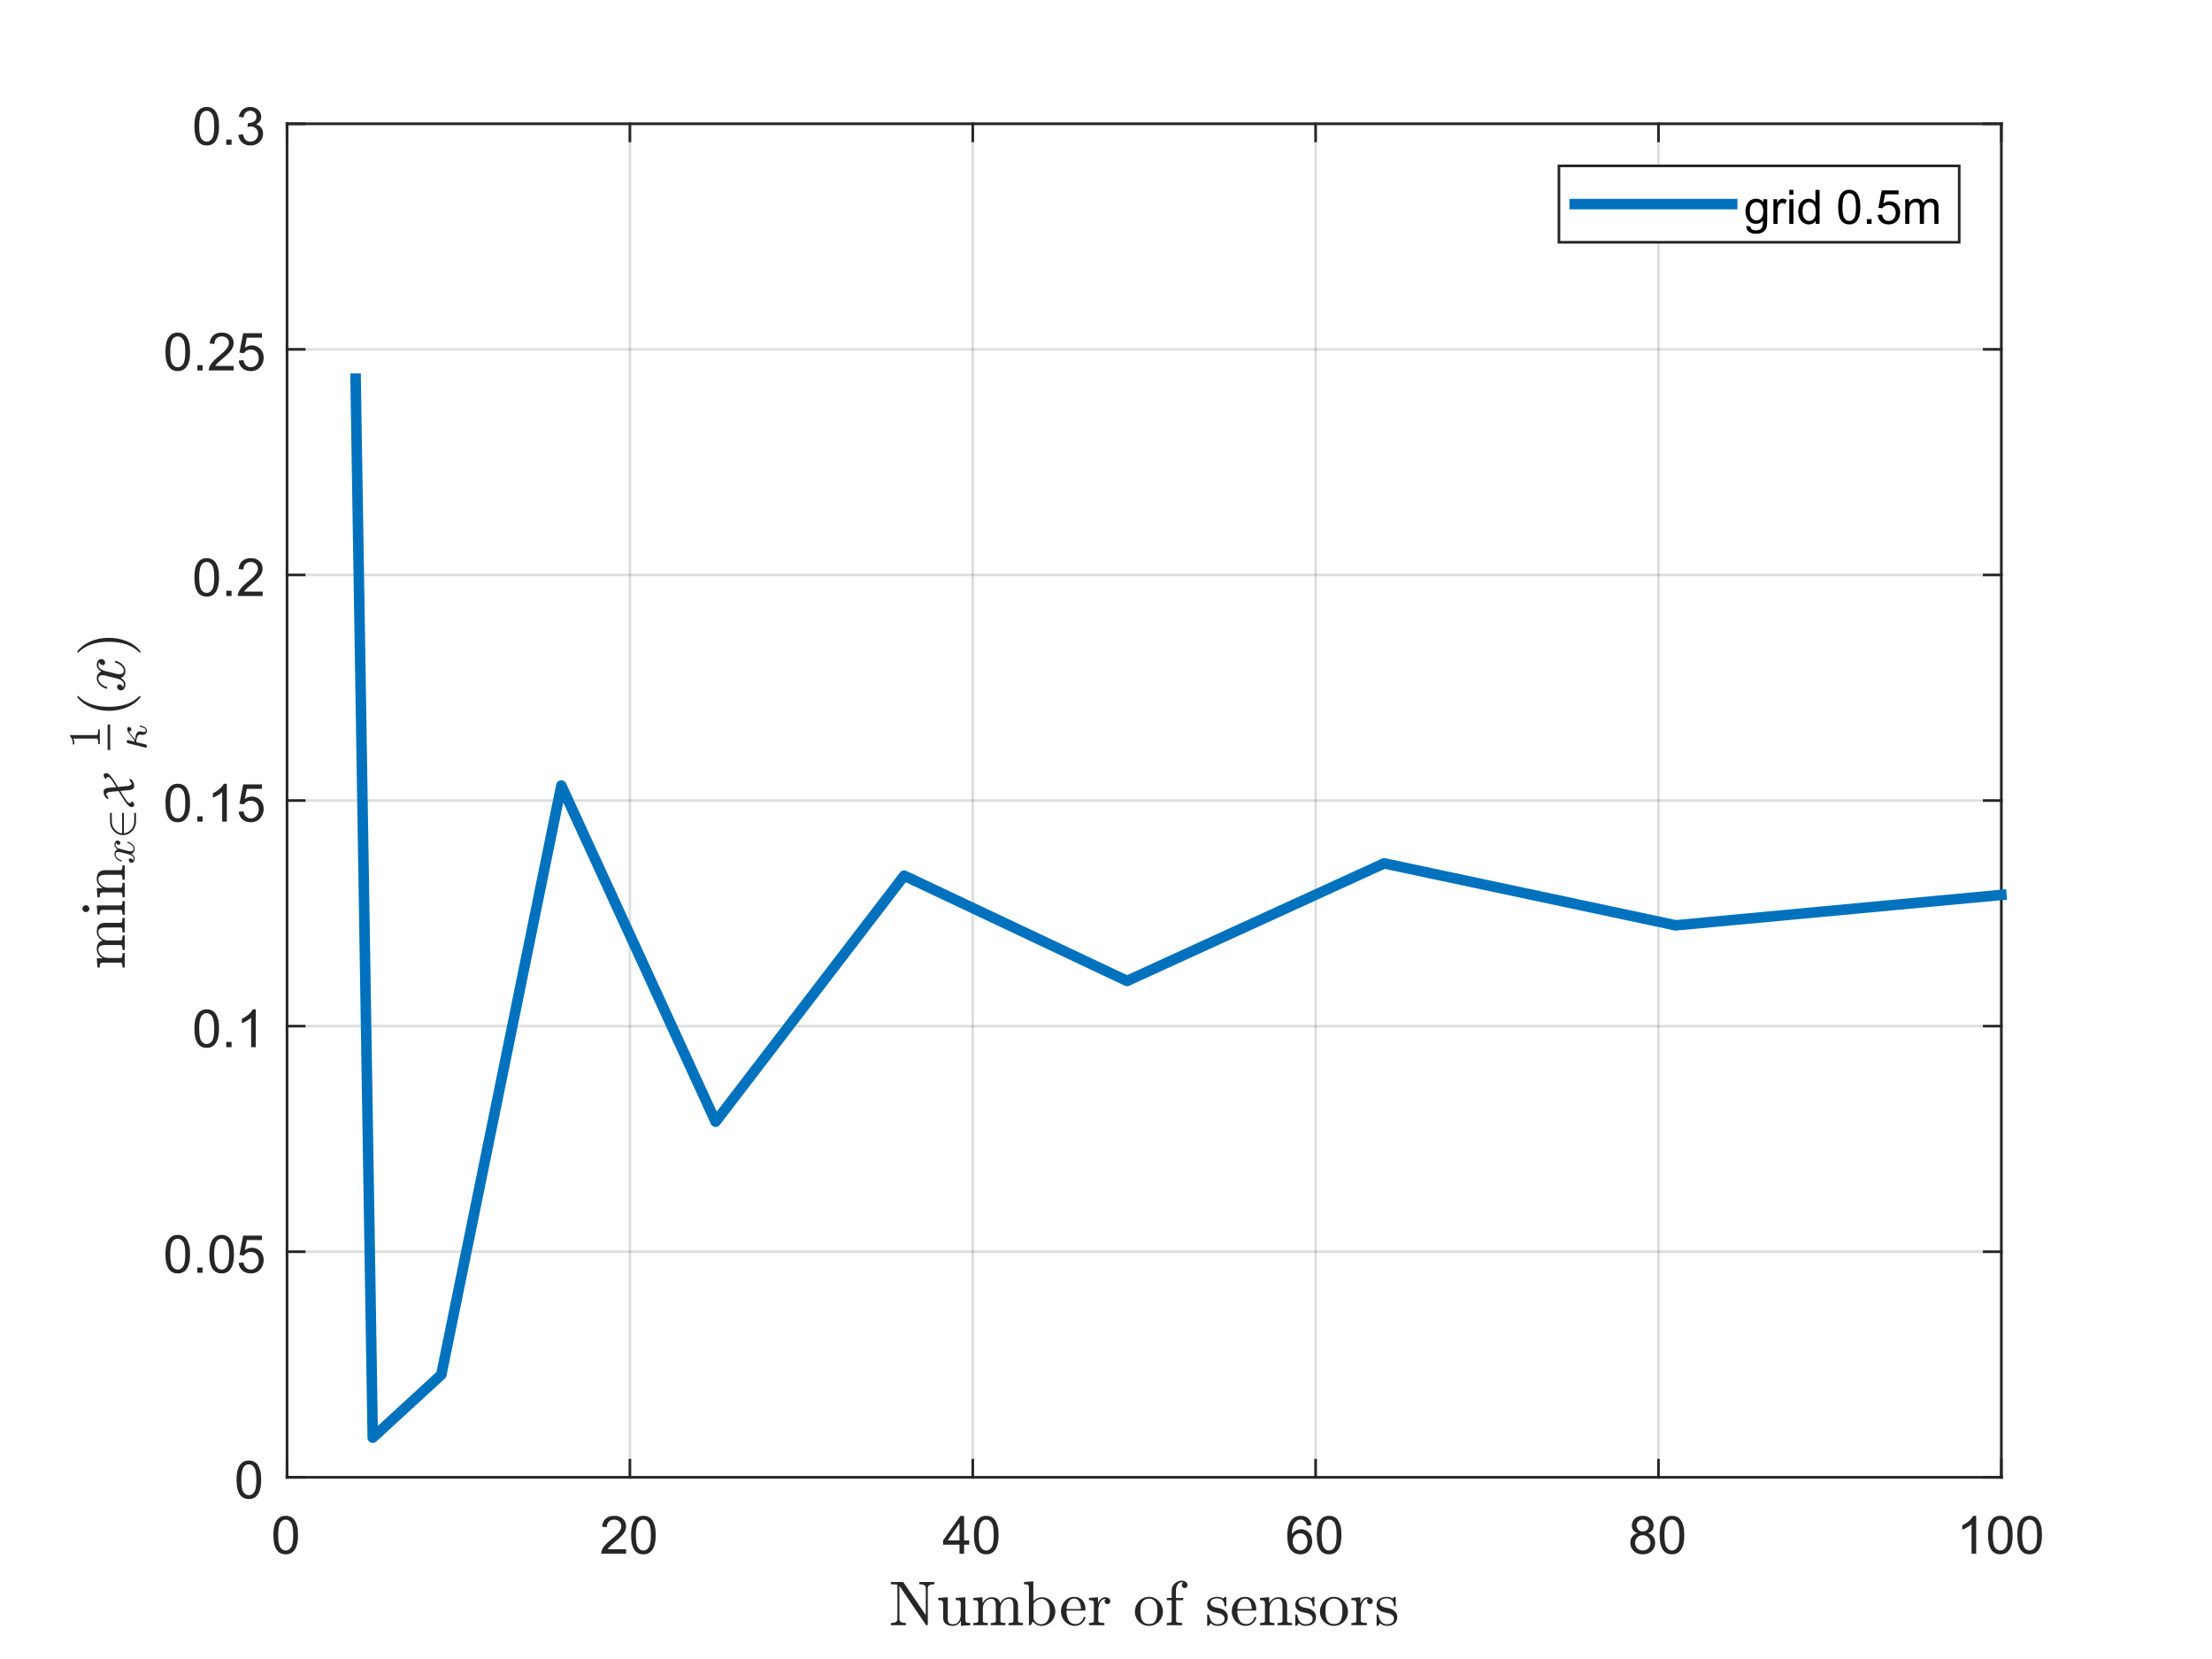 <?xml version="1.0"?>
<!DOCTYPE svg PUBLIC '-//W3C//DTD SVG 1.0//EN'
          'http://www.w3.org/TR/2001/REC-SVG-20010904/DTD/svg10.dtd'>
<svg xmlns:xlink="http://www.w3.org/1999/xlink" style="fill-opacity:1; color-rendering:auto; color-interpolation:auto; text-rendering:auto; stroke:black; stroke-linecap:square; stroke-miterlimit:10; shape-rendering:auto; stroke-opacity:1; fill:black; stroke-dasharray:none; font-weight:normal; stroke-width:1; font-family:'Dialog'; font-style:normal; stroke-linejoin:miter; font-size:12px; stroke-dashoffset:0; image-rendering:auto;" width="840" height="630" xmlns="http://www.w3.org/2000/svg"
><rect width="100%" height="100%" fill="#808080" stroke="none"/><!--Generated by the Batik Graphics2D SVG Generator--><defs id="genericDefs"
  /><g
  ><defs id="defs1"
    ><clipPath clipPathUnits="userSpaceOnUse" id="clipPath1"
      ><path d="M0 0 L840 0 L840 630 L0 630 L0 0 Z"
      /></clipPath
    ></defs
    ><g style="fill:white; stroke:white;"
    ><rect x="0" y="0" width="840" style="clip-path:url(#clipPath1); stroke:none;" height="630"
    /></g
    ><g style="fill:white; text-rendering:optimizeSpeed; color-rendering:optimizeSpeed; image-rendering:optimizeSpeed; shape-rendering:crispEdges; stroke:white; color-interpolation:sRGB;"
    ><rect x="0" width="840" height="630" y="0" style="stroke:none;"
      /><path style="stroke:none;" d="M109 561 L760 561 L760 47 L109 47 Z"
    /></g
    ><g style="stroke-linecap:butt; fill-opacity:0.149; fill:rgb(38,38,38); text-rendering:geometricPrecision; image-rendering:optimizeQuality; color-rendering:optimizeQuality; stroke-linejoin:round; stroke:rgb(38,38,38); color-interpolation:linearRGB; stroke-opacity:0.149;"
    ><line y2="47" style="fill:none;" x1="109" x2="109" y1="561"
      /><line y2="47" style="fill:none;" x1="239.2" x2="239.2" y1="561"
      /><line y2="47" style="fill:none;" x1="369.4" x2="369.4" y1="561"
      /><line y2="47" style="fill:none;" x1="499.6" x2="499.6" y1="561"
      /><line y2="47" style="fill:none;" x1="629.8" x2="629.8" y1="561"
      /><line y2="47" style="fill:none;" x1="760" x2="760" y1="561"
      /><line y2="561" style="fill:none;" x1="760" x2="109" y1="561"
      /><line y2="475.333" style="fill:none;" x1="760" x2="109" y1="475.333"
      /><line y2="389.667" style="fill:none;" x1="760" x2="109" y1="389.667"
      /><line y2="304" style="fill:none;" x1="760" x2="109" y1="304"
      /><line y2="218.333" style="fill:none;" x1="760" x2="109" y1="218.333"
      /><line y2="132.667" style="fill:none;" x1="760" x2="109" y1="132.667"
      /><line y2="47" style="fill:none;" x1="760" x2="109" y1="47"
      /><line x1="109" x2="760" y1="561" style="stroke-linecap:square; fill-opacity:1; fill:none; stroke-opacity:1;" y2="561"
      /><line x1="109" x2="760" y1="47" style="stroke-linecap:square; fill-opacity:1; fill:none; stroke-opacity:1;" y2="47"
      /><line x1="109" x2="109" y1="561" style="stroke-linecap:square; fill-opacity:1; fill:none; stroke-opacity:1;" y2="554.49"
      /><line x1="239.2" x2="239.2" y1="561" style="stroke-linecap:square; fill-opacity:1; fill:none; stroke-opacity:1;" y2="554.49"
      /><line x1="369.4" x2="369.4" y1="561" style="stroke-linecap:square; fill-opacity:1; fill:none; stroke-opacity:1;" y2="554.49"
      /><line x1="499.6" x2="499.6" y1="561" style="stroke-linecap:square; fill-opacity:1; fill:none; stroke-opacity:1;" y2="554.49"
      /><line x1="629.8" x2="629.8" y1="561" style="stroke-linecap:square; fill-opacity:1; fill:none; stroke-opacity:1;" y2="554.49"
      /><line x1="760" x2="760" y1="561" style="stroke-linecap:square; fill-opacity:1; fill:none; stroke-opacity:1;" y2="554.49"
      /><line x1="109" x2="109" y1="47" style="stroke-linecap:square; fill-opacity:1; fill:none; stroke-opacity:1;" y2="53.51"
      /><line x1="239.2" x2="239.2" y1="47" style="stroke-linecap:square; fill-opacity:1; fill:none; stroke-opacity:1;" y2="53.51"
      /><line x1="369.4" x2="369.4" y1="47" style="stroke-linecap:square; fill-opacity:1; fill:none; stroke-opacity:1;" y2="53.51"
      /><line x1="499.6" x2="499.6" y1="47" style="stroke-linecap:square; fill-opacity:1; fill:none; stroke-opacity:1;" y2="53.51"
      /><line x1="629.8" x2="629.8" y1="47" style="stroke-linecap:square; fill-opacity:1; fill:none; stroke-opacity:1;" y2="53.51"
      /><line x1="760" x2="760" y1="47" style="stroke-linecap:square; fill-opacity:1; fill:none; stroke-opacity:1;" y2="53.51"
    /></g
    ><g transform="translate(109,569)" style="font-size:20px; fill:rgb(38,38,38); text-rendering:geometricPrecision; color-rendering:optimizeQuality; image-rendering:optimizeQuality; stroke:rgb(38,38,38); color-interpolation:linearRGB;"
    ><path style="stroke:none;" d="M-5.172 13.938 Q-5.172 11.406 -4.648 9.852 Q-4.125 8.297 -3.094 7.461 Q-2.062 6.625 -0.5 6.625 Q0.656 6.625 1.523 7.086 Q2.391 7.547 2.953 8.422 Q3.516 9.297 3.844 10.555 Q4.172 11.812 4.172 13.938 Q4.172 16.453 3.648 18 Q3.125 19.547 2.102 20.398 Q1.078 21.25 -0.5 21.25 Q-2.578 21.25 -3.75 19.766 Q-5.172 17.969 -5.172 13.938 ZM-3.359 13.938 Q-3.359 17.469 -2.539 18.633 Q-1.719 19.797 -0.5 19.797 Q0.703 19.797 1.531 18.625 Q2.359 17.453 2.359 13.938 Q2.359 10.406 1.531 9.242 Q0.703 8.078 -0.516 8.078 Q-1.734 8.078 -2.453 9.109 Q-3.359 10.406 -3.359 13.938 Z"
    /></g
    ><g transform="translate(239.2,569)" style="font-size:20px; fill:rgb(38,38,38); text-rendering:geometricPrecision; color-rendering:optimizeQuality; image-rendering:optimizeQuality; stroke:rgb(38,38,38); color-interpolation:linearRGB;"
    ><path style="stroke:none;" d="M-1.438 19.312 L-1.438 21 L-10.891 21 Q-10.906 20.359 -10.688 19.781 Q-10.328 18.812 -9.531 17.875 Q-8.734 16.938 -7.234 15.703 Q-4.891 13.797 -4.07 12.68 Q-3.25 11.562 -3.25 10.562 Q-3.25 9.516 -4 8.797 Q-4.75 8.078 -5.953 8.078 Q-7.219 8.078 -7.984 8.844 Q-8.75 9.609 -8.75 10.953 L-10.562 10.766 Q-10.375 8.75 -9.164 7.688 Q-7.953 6.625 -5.906 6.625 Q-3.859 6.625 -2.656 7.766 Q-1.453 8.906 -1.453 10.594 Q-1.453 11.453 -1.805 12.289 Q-2.156 13.125 -2.969 14.039 Q-3.781 14.953 -5.672 16.562 Q-7.266 17.891 -7.711 18.359 Q-8.156 18.828 -8.453 19.312 L-1.438 19.312 ZM0.451 13.938 Q0.451 11.406 0.975 9.852 Q1.498 8.297 2.529 7.461 Q3.561 6.625 5.123 6.625 Q6.279 6.625 7.146 7.086 Q8.014 7.547 8.576 8.422 Q9.139 9.297 9.467 10.555 Q9.795 11.812 9.795 13.938 Q9.795 16.453 9.271 18 Q8.748 19.547 7.725 20.398 Q6.701 21.25 5.123 21.25 Q3.045 21.25 1.873 19.766 Q0.451 17.969 0.451 13.938 ZM2.264 13.938 Q2.264 17.469 3.084 18.633 Q3.904 19.797 5.123 19.797 Q6.326 19.797 7.154 18.625 Q7.982 17.453 7.982 13.938 Q7.982 10.406 7.154 9.242 Q6.326 8.078 5.107 8.078 Q3.889 8.078 3.17 9.109 Q2.264 10.406 2.264 13.938 Z"
    /></g
    ><g transform="translate(369.4,569)" style="font-size:20px; fill:rgb(38,38,38); text-rendering:geometricPrecision; color-rendering:optimizeQuality; image-rendering:optimizeQuality; stroke:rgb(38,38,38); color-interpolation:linearRGB;"
    ><path style="stroke:none;" d="M-5.031 21 L-5.031 17.578 L-11.25 17.578 L-11.25 15.953 L-4.719 6.688 L-3.281 6.688 L-3.281 15.953 L-1.344 15.953 L-1.344 17.578 L-3.281 17.578 L-3.281 21 L-5.031 21 ZM-5.031 15.953 L-5.031 9.5 L-9.516 15.953 L-5.031 15.953 ZM0.451 13.938 Q0.451 11.406 0.975 9.852 Q1.498 8.297 2.529 7.461 Q3.561 6.625 5.123 6.625 Q6.279 6.625 7.146 7.086 Q8.014 7.547 8.576 8.422 Q9.139 9.297 9.467 10.555 Q9.795 11.812 9.795 13.938 Q9.795 16.453 9.271 18 Q8.748 19.547 7.725 20.398 Q6.701 21.25 5.123 21.25 Q3.045 21.25 1.873 19.766 Q0.451 17.969 0.451 13.938 ZM2.264 13.938 Q2.264 17.469 3.084 18.633 Q3.904 19.797 5.123 19.797 Q6.326 19.797 7.154 18.625 Q7.982 17.453 7.982 13.938 Q7.982 10.406 7.154 9.242 Q6.326 8.078 5.107 8.078 Q3.889 8.078 3.17 9.109 Q2.264 10.406 2.264 13.938 Z"
    /></g
    ><g transform="translate(499.6,569)" style="font-size:20px; fill:rgb(38,38,38); text-rendering:geometricPrecision; color-rendering:optimizeQuality; image-rendering:optimizeQuality; stroke:rgb(38,38,38); color-interpolation:linearRGB;"
    ><path style="stroke:none;" d="M-1.547 10.188 L-3.297 10.328 Q-3.531 9.297 -3.953 8.828 Q-4.672 8.062 -5.719 8.062 Q-6.562 8.062 -7.188 8.531 Q-8.016 9.141 -8.5 10.305 Q-8.984 11.469 -9 13.609 Q-8.359 12.656 -7.445 12.188 Q-6.531 11.719 -5.516 11.719 Q-3.766 11.719 -2.531 13.008 Q-1.297 14.297 -1.297 16.344 Q-1.297 17.703 -1.875 18.859 Q-2.453 20.016 -3.469 20.633 Q-4.484 21.25 -5.781 21.25 Q-7.969 21.25 -9.359 19.633 Q-10.75 18.016 -10.75 14.297 Q-10.75 10.156 -9.219 8.266 Q-7.875 6.625 -5.609 6.625 Q-3.922 6.625 -2.844 7.57 Q-1.766 8.516 -1.547 10.188 ZM-8.719 16.359 Q-8.719 17.266 -8.336 18.094 Q-7.953 18.922 -7.258 19.359 Q-6.562 19.797 -5.812 19.797 Q-4.688 19.797 -3.891 18.898 Q-3.094 18 -3.094 16.453 Q-3.094 14.969 -3.883 14.117 Q-4.672 13.266 -5.875 13.266 Q-7.062 13.266 -7.891 14.117 Q-8.719 14.969 -8.719 16.359 ZM0.451 13.938 Q0.451 11.406 0.975 9.852 Q1.498 8.297 2.529 7.461 Q3.561 6.625 5.123 6.625 Q6.279 6.625 7.146 7.086 Q8.014 7.547 8.576 8.422 Q9.139 9.297 9.467 10.555 Q9.795 11.812 9.795 13.938 Q9.795 16.453 9.271 18 Q8.748 19.547 7.725 20.398 Q6.701 21.25 5.123 21.25 Q3.045 21.25 1.873 19.766 Q0.451 17.969 0.451 13.938 ZM2.264 13.938 Q2.264 17.469 3.084 18.633 Q3.904 19.797 5.123 19.797 Q6.326 19.797 7.154 18.625 Q7.982 17.453 7.982 13.938 Q7.982 10.406 7.154 9.242 Q6.326 8.078 5.107 8.078 Q3.889 8.078 3.17 9.109 Q2.264 10.406 2.264 13.938 Z"
    /></g
    ><g transform="translate(629.8,569)" style="font-size:20px; fill:rgb(38,38,38); text-rendering:geometricPrecision; color-rendering:optimizeQuality; image-rendering:optimizeQuality; stroke:rgb(38,38,38); color-interpolation:linearRGB;"
    ><path style="stroke:none;" d="M-7.969 13.234 Q-9.062 12.828 -9.586 12.086 Q-10.109 11.344 -10.109 10.312 Q-10.109 8.75 -8.984 7.688 Q-7.859 6.625 -6 6.625 Q-4.125 6.625 -2.984 7.711 Q-1.844 8.797 -1.844 10.359 Q-1.844 11.359 -2.367 12.094 Q-2.891 12.828 -3.953 13.234 Q-2.625 13.672 -1.938 14.625 Q-1.25 15.578 -1.25 16.906 Q-1.25 18.75 -2.555 20 Q-3.859 21.25 -5.969 21.25 Q-8.094 21.25 -9.391 19.992 Q-10.688 18.734 -10.688 16.859 Q-10.688 15.469 -9.977 14.523 Q-9.266 13.578 -7.969 13.234 ZM-8.312 10.25 Q-8.312 11.266 -7.656 11.914 Q-7 12.562 -5.969 12.562 Q-4.953 12.562 -4.297 11.922 Q-3.641 11.281 -3.641 10.359 Q-3.641 9.391 -4.312 8.727 Q-4.984 8.062 -5.984 8.062 Q-6.984 8.062 -7.648 8.711 Q-8.312 9.359 -8.312 10.25 ZM-8.875 16.875 Q-8.875 17.625 -8.523 18.328 Q-8.172 19.031 -7.469 19.414 Q-6.766 19.797 -5.953 19.797 Q-4.688 19.797 -3.867 18.984 Q-3.047 18.172 -3.047 16.922 Q-3.047 15.656 -3.891 14.828 Q-4.734 14 -6.016 14 Q-7.25 14 -8.062 14.82 Q-8.875 15.641 -8.875 16.875 ZM0.451 13.938 Q0.451 11.406 0.975 9.852 Q1.498 8.297 2.529 7.461 Q3.561 6.625 5.123 6.625 Q6.279 6.625 7.146 7.086 Q8.014 7.547 8.576 8.422 Q9.139 9.297 9.467 10.555 Q9.795 11.812 9.795 13.938 Q9.795 16.453 9.271 18 Q8.748 19.547 7.725 20.398 Q6.701 21.25 5.123 21.25 Q3.045 21.25 1.873 19.766 Q0.451 17.969 0.451 13.938 ZM2.264 13.938 Q2.264 17.469 3.084 18.633 Q3.904 19.797 5.123 19.797 Q6.326 19.797 7.154 18.625 Q7.982 17.453 7.982 13.938 Q7.982 10.406 7.154 9.242 Q6.326 8.078 5.107 8.078 Q3.889 8.078 3.17 9.109 Q2.264 10.406 2.264 13.938 Z"
    /></g
    ><g transform="translate(760,569)" style="font-size:20px; fill:rgb(38,38,38); text-rendering:geometricPrecision; color-rendering:optimizeQuality; image-rendering:optimizeQuality; stroke:rgb(38,38,38); color-interpolation:linearRGB;"
    ><path style="stroke:none;" d="M-9.547 21 L-11.312 21 L-11.312 9.797 Q-11.938 10.406 -12.969 11.008 Q-14 11.609 -14.828 11.922 L-14.828 10.219 Q-13.344 9.531 -12.242 8.539 Q-11.141 7.547 -10.688 6.625 L-9.547 6.625 L-9.547 21 ZM-5.049 13.938 Q-5.049 11.406 -4.525 9.852 Q-4.002 8.297 -2.971 7.461 Q-1.94 6.625 -0.377 6.625 Q0.779 6.625 1.647 7.086 Q2.514 7.547 3.076 8.422 Q3.639 9.297 3.967 10.555 Q4.295 11.812 4.295 13.938 Q4.295 16.453 3.772 18 Q3.248 19.547 2.225 20.398 Q1.201 21.25 -0.377 21.25 Q-2.455 21.25 -3.627 19.766 Q-5.049 17.969 -5.049 13.938 ZM-3.236 13.938 Q-3.236 17.469 -2.416 18.633 Q-1.596 19.797 -0.377 19.797 Q0.826 19.797 1.654 18.625 Q2.482 17.453 2.482 13.938 Q2.482 10.406 1.654 9.242 Q0.826 8.078 -0.393 8.078 Q-1.611 8.078 -2.33 9.109 Q-3.236 10.406 -3.236 13.938 ZM6.074 13.938 Q6.074 11.406 6.598 9.852 Q7.121 8.297 8.152 7.461 Q9.184 6.625 10.746 6.625 Q11.902 6.625 12.77 7.086 Q13.637 7.547 14.199 8.422 Q14.762 9.297 15.09 10.555 Q15.418 11.812 15.418 13.938 Q15.418 16.453 14.895 18 Q14.371 19.547 13.348 20.398 Q12.324 21.25 10.746 21.25 Q8.668 21.25 7.496 19.766 Q6.074 17.969 6.074 13.938 ZM7.887 13.938 Q7.887 17.469 8.707 18.633 Q9.527 19.797 10.746 19.797 Q11.949 19.797 12.777 18.625 Q13.605 17.453 13.605 13.938 Q13.605 10.406 12.777 9.242 Q11.949 8.078 10.73 8.078 Q9.512 8.078 8.793 9.109 Q7.887 10.406 7.887 13.938 Z"
    /></g
    ><g transform="translate(434.5,597)" style="font-size:24px; fill:rgb(38,38,38); text-rendering:geometricPrecision; image-rendering:optimizeQuality; color-rendering:optimizeQuality; font-family:'mwa_cmr10'; stroke:rgb(38,38,38); color-interpolation:linearRGB;"
    ><path style="stroke:none;" d="M-96.199 20.16 L-96.199 19.316 Q-93.715 19.316 -93.715 17.894 L-93.715 4.754 Q-94.512 4.613 -96.199 4.613 L-96.199 3.769 L-91.605 3.769 Q-91.48 3.769 -91.433 3.863 L-82.933 16.363 L-82.933 6.019 Q-82.933 4.613 -85.418 4.613 L-85.418 3.769 L-79.699 3.769 L-79.699 4.613 Q-82.168 4.613 -82.168 6.019 L-82.168 19.941 Q-82.168 20.019 -82.262 20.09 Q-82.355 20.16 -82.418 20.16 L-82.699 20.16 Q-82.824 20.16 -82.871 20.066 L-92.949 5.222 L-92.949 17.894 Q-92.949 19.316 -90.48 19.316 L-90.48 20.16 L-96.199 20.16 Z"
      /><path style="stroke:none;" d="M-76.34 17.3 L-76.34 12.004 Q-76.34 11.363 -76.535 11.074 Q-76.73 10.785 -77.09 10.722 Q-77.449 10.66 -78.215 10.66 L-78.215 9.816 L-74.59 9.55 L-74.59 17.3 Q-74.59 18.238 -74.449 18.762 Q-74.308 19.285 -73.871 19.543 Q-73.433 19.8 -72.48 19.8 Q-71.183 19.8 -70.426 18.722 Q-69.668 17.644 -69.668 16.269 L-69.668 12.004 Q-69.668 11.363 -69.863 11.074 Q-70.058 10.785 -70.418 10.722 Q-70.777 10.66 -71.543 10.66 L-71.543 9.816 L-67.918 9.55 L-67.918 17.972 Q-67.918 18.613 -67.722 18.902 Q-67.527 19.191 -67.168 19.254 Q-66.808 19.316 -66.043 19.316 L-66.043 20.16 L-69.59 20.425 L-69.59 18.394 Q-70.043 19.3 -70.84 19.863 Q-71.637 20.425 -72.59 20.425 Q-74.308 20.425 -75.324 19.691 Q-76.34 18.957 -76.34 17.3 Z"
      /><path style="stroke:none;" d="M-64.881 20.16 L-64.881 19.316 Q-64.069 19.316 -63.538 19.183 Q-63.006 19.05 -63.006 18.55 L-63.006 12.004 Q-63.006 11.363 -63.202 11.074 Q-63.397 10.785 -63.756 10.722 Q-64.116 10.66 -64.881 10.66 L-64.881 9.816 L-61.397 9.55 L-61.397 11.894 Q-60.928 10.863 -59.983 10.207 Q-59.038 9.55 -57.928 9.55 Q-55.163 9.55 -54.678 11.8 Q-54.194 10.8 -53.272 10.175 Q-52.35 9.55 -51.241 9.55 Q-50.147 9.55 -49.405 9.902 Q-48.663 10.254 -48.288 10.972 Q-47.913 11.691 -47.913 12.785 L-47.913 18.55 Q-47.913 19.05 -47.381 19.183 Q-46.85 19.316 -46.038 19.316 L-46.038 20.16 L-51.538 20.16 L-51.538 19.316 Q-50.709 19.316 -50.186 19.183 Q-49.663 19.05 -49.663 18.55 L-49.663 12.863 Q-49.663 11.644 -49.998 10.91 Q-50.334 10.175 -51.397 10.175 Q-52.772 10.175 -53.678 11.285 Q-54.584 12.394 -54.584 13.816 L-54.584 18.55 Q-54.584 19.05 -54.053 19.183 Q-53.522 19.316 -52.709 19.316 L-52.709 20.16 L-58.209 20.16 L-58.209 19.316 Q-57.381 19.316 -56.858 19.183 Q-56.334 19.05 -56.334 18.55 L-56.334 12.863 Q-56.334 11.691 -56.67 10.933 Q-57.006 10.175 -58.069 10.175 Q-59.459 10.175 -60.358 11.285 Q-61.256 12.394 -61.256 13.816 L-61.256 18.55 Q-61.256 19.05 -60.725 19.183 Q-60.194 19.316 -59.381 19.316 L-59.381 20.16 L-64.881 20.16 Z"
      /><path style="stroke:none;" d="M-43.767 20.16 L-43.767 5.957 Q-43.767 5.316 -43.962 5.027 Q-44.157 4.738 -44.517 4.676 Q-44.876 4.613 -45.642 4.613 L-45.642 3.769 L-42.095 3.504 L-42.095 11.019 Q-41.689 10.566 -41.157 10.238 Q-40.626 9.91 -40.017 9.73 Q-39.407 9.55 -38.782 9.55 Q-37.704 9.55 -36.782 9.988 Q-35.86 10.425 -35.181 11.183 Q-34.501 11.941 -34.118 12.933 Q-33.735 13.925 -33.735 14.972 Q-33.735 16.425 -34.446 17.683 Q-35.157 18.941 -36.384 19.683 Q-37.61 20.425 -39.064 20.425 Q-39.985 20.425 -40.837 19.957 Q-41.689 19.488 -42.251 18.722 L-43.079 20.16 L-43.767 20.16 ZM-42.017 17.8 Q-41.626 18.675 -40.876 19.238 Q-40.126 19.8 -39.204 19.8 Q-37.97 19.8 -37.204 19.082 Q-36.439 18.363 -36.134 17.277 Q-35.829 16.191 -35.829 14.972 Q-35.829 12.957 -36.345 11.894 Q-36.579 11.425 -36.985 11.027 Q-37.392 10.629 -37.892 10.402 Q-38.392 10.175 -38.939 10.175 Q-39.907 10.175 -40.728 10.683 Q-41.548 11.191 -42.017 12.05 L-42.017 17.8 Z"
      /><path style="stroke:none;" d="M-26.282 20.425 Q-27.751 20.425 -28.978 19.66 Q-30.204 18.894 -30.899 17.613 Q-31.595 16.332 -31.595 14.894 Q-31.595 13.488 -30.954 12.222 Q-30.314 10.957 -29.173 10.175 Q-28.032 9.394 -26.626 9.394 Q-25.532 9.394 -24.712 9.769 Q-23.892 10.144 -23.368 10.8 Q-22.845 11.457 -22.571 12.347 Q-22.298 13.238 -22.298 14.3 Q-22.298 14.613 -22.548 14.613 L-29.501 14.613 L-29.501 14.879 Q-29.501 16.863 -28.696 18.293 Q-27.892 19.722 -26.079 19.722 Q-25.345 19.722 -24.712 19.394 Q-24.079 19.066 -23.618 18.48 Q-23.157 17.894 -23.001 17.222 Q-22.97 17.144 -22.907 17.082 Q-22.845 17.019 -22.767 17.019 L-22.548 17.019 Q-22.298 17.019 -22.298 17.316 Q-22.642 18.675 -23.767 19.55 Q-24.892 20.425 -26.282 20.425 ZM-29.47 14.019 L-24.001 14.019 Q-24.001 13.113 -24.251 12.191 Q-24.501 11.269 -25.087 10.652 Q-25.673 10.035 -26.626 10.035 Q-27.985 10.035 -28.728 11.308 Q-29.47 12.582 -29.47 14.019 Z"
      /><path style="stroke:none;" d="M-20.975 20.16 L-20.975 19.316 Q-20.163 19.316 -19.631 19.183 Q-19.1 19.05 -19.1 18.55 L-19.1 12.004 Q-19.1 11.363 -19.295 11.074 Q-19.491 10.785 -19.85 10.722 Q-20.209 10.66 -20.975 10.66 L-20.975 9.816 L-17.538 9.55 L-17.538 11.894 Q-17.163 10.847 -16.444 10.199 Q-15.725 9.55 -14.709 9.55 Q-13.991 9.55 -13.428 9.972 Q-12.866 10.394 -12.866 11.082 Q-12.866 11.519 -13.178 11.84 Q-13.491 12.16 -13.944 12.16 Q-14.397 12.16 -14.709 11.847 Q-15.022 11.535 -15.022 11.082 Q-15.022 10.441 -14.569 10.175 L-14.709 10.175 Q-15.678 10.175 -16.295 10.879 Q-16.913 11.582 -17.17 12.621 Q-17.428 13.66 -17.428 14.613 L-17.428 18.55 Q-17.428 19.316 -15.1 19.316 L-15.1 20.16 L-20.975 20.16 Z"
      /><path style="stroke:none;" d="M1.8 20.425 Q0.362 20.425 -0.872 19.691 Q-2.106 18.957 -2.817 17.73 Q-3.528 16.504 -3.528 15.05 Q-3.528 13.941 -3.138 12.925 Q-2.747 11.91 -2.013 11.105 Q-1.278 10.3 -0.309 9.847 Q0.659 9.394 1.8 9.394 Q3.284 9.394 4.495 10.175 Q5.706 10.957 6.409 12.261 Q7.112 13.566 7.112 15.05 Q7.112 16.488 6.394 17.722 Q5.675 18.957 4.456 19.691 Q3.237 20.425 1.8 20.425 ZM1.8 19.722 Q3.722 19.722 4.37 18.332 Q5.019 16.941 5.019 14.785 Q5.019 13.566 4.886 12.777 Q4.753 11.988 4.316 11.347 Q4.05 10.941 3.636 10.644 Q3.222 10.347 2.761 10.191 Q2.3 10.035 1.8 10.035 Q1.05 10.035 0.378 10.371 Q-0.294 10.707 -0.747 11.347 Q-1.184 12.019 -1.309 12.84 Q-1.434 13.66 -1.434 14.785 Q-1.434 16.129 -1.2 17.199 Q-0.966 18.269 -0.255 18.996 Q0.456 19.722 1.8 19.722 Z"
      /><path style="stroke:none;" d="M8.581 20.16 L8.581 19.316 Q9.378 19.316 9.909 19.183 Q10.441 19.05 10.441 18.55 L10.441 10.66 L8.597 10.66 L8.597 9.816 L10.441 9.816 L10.441 6.941 Q10.441 6.16 10.761 5.488 Q11.081 4.816 11.628 4.316 Q12.175 3.816 12.886 3.527 Q13.597 3.238 14.347 3.238 Q15.159 3.238 15.808 3.715 Q16.456 4.191 16.456 4.988 Q16.456 5.457 16.152 5.761 Q15.847 6.066 15.378 6.066 Q14.925 6.066 14.605 5.761 Q14.284 5.457 14.284 4.988 Q14.284 4.238 14.925 3.988 Q14.534 3.863 14.238 3.863 Q13.534 3.863 13.034 4.355 Q12.534 4.847 12.292 5.566 Q12.05 6.285 12.05 6.988 L12.05 9.816 L14.816 9.816 L14.816 10.66 L12.128 10.66 L12.128 18.55 Q12.128 19.05 12.831 19.183 Q13.534 19.316 14.441 19.316 L14.441 20.16 L8.581 20.16 Z"
      /><path style="stroke:none;" d="M23.93 20.238 L23.93 16.316 Q23.93 16.129 24.149 16.129 L24.43 16.129 Q24.571 16.129 24.618 16.316 Q25.29 19.8 27.852 19.8 Q28.993 19.8 29.758 19.285 Q30.524 18.769 30.524 17.691 Q30.524 16.91 29.93 16.363 Q29.337 15.816 28.508 15.629 L26.915 15.3 Q26.102 15.129 25.438 14.769 Q24.774 14.41 24.352 13.8 Q23.93 13.191 23.93 12.394 Q23.93 11.347 24.485 10.675 Q25.04 10.004 25.93 9.699 Q26.821 9.394 27.852 9.394 Q29.087 9.394 30.008 10.05 L30.696 9.457 Q30.696 9.394 30.805 9.394 L30.993 9.394 Q31.055 9.394 31.118 9.465 Q31.18 9.535 31.18 9.597 L31.18 12.738 Q31.18 12.957 30.993 12.957 L30.696 12.957 Q30.477 12.957 30.477 12.738 Q30.477 11.488 29.782 10.722 Q29.087 9.957 27.837 9.957 Q26.758 9.957 25.969 10.355 Q25.18 10.754 25.18 11.738 Q25.18 12.394 25.743 12.824 Q26.305 13.254 27.071 13.441 L28.696 13.754 Q29.524 13.941 30.235 14.386 Q30.946 14.832 31.36 15.511 Q31.774 16.191 31.774 17.035 Q31.774 17.91 31.477 18.55 Q31.18 19.191 30.641 19.613 Q30.102 20.035 29.376 20.23 Q28.649 20.425 27.852 20.425 Q26.352 20.425 25.29 19.425 L24.415 20.379 Q24.415 20.425 24.29 20.425 L24.149 20.425 Q23.93 20.425 23.93 20.238 Z"
      /><path style="stroke:none;" d="M38.584 20.425 Q37.116 20.425 35.889 19.66 Q34.663 18.894 33.967 17.613 Q33.272 16.332 33.272 14.894 Q33.272 13.488 33.913 12.222 Q34.553 10.957 35.694 10.175 Q36.834 9.394 38.241 9.394 Q39.334 9.394 40.155 9.769 Q40.975 10.144 41.498 10.8 Q42.022 11.457 42.295 12.347 Q42.569 13.238 42.569 14.3 Q42.569 14.613 42.319 14.613 L35.366 14.613 L35.366 14.879 Q35.366 16.863 36.17 18.293 Q36.975 19.722 38.788 19.722 Q39.522 19.722 40.155 19.394 Q40.788 19.066 41.248 18.48 Q41.709 17.894 41.866 17.222 Q41.897 17.144 41.959 17.082 Q42.022 17.019 42.1 17.019 L42.319 17.019 Q42.569 17.019 42.569 17.316 Q42.225 18.675 41.1 19.55 Q39.975 20.425 38.584 20.425 ZM35.397 14.019 L40.866 14.019 Q40.866 13.113 40.616 12.191 Q40.366 11.269 39.78 10.652 Q39.194 10.035 38.241 10.035 Q36.881 10.035 36.139 11.308 Q35.397 12.582 35.397 14.019 Z"
      /><path style="stroke:none;" d="M43.986 20.16 L43.986 19.316 Q44.798 19.316 45.329 19.183 Q45.861 19.05 45.861 18.55 L45.861 12.004 Q45.861 11.363 45.665 11.074 Q45.47 10.785 45.111 10.722 Q44.751 10.66 43.986 10.66 L43.986 9.816 L47.47 9.55 L47.47 11.894 Q47.939 10.863 48.884 10.207 Q49.829 9.55 50.939 9.55 Q52.611 9.55 53.446 10.347 Q54.282 11.144 54.282 12.785 L54.282 18.55 Q54.282 19.05 54.814 19.183 Q55.345 19.316 56.157 19.316 L56.157 20.16 L50.657 20.16 L50.657 19.316 Q51.486 19.316 52.009 19.183 Q52.532 19.05 52.532 18.55 L52.532 12.863 Q52.532 11.691 52.196 10.933 Q51.861 10.175 50.798 10.175 Q49.407 10.175 48.509 11.285 Q47.611 12.394 47.611 13.816 L47.611 18.55 Q47.611 19.05 48.142 19.183 Q48.673 19.316 49.486 19.316 L49.486 20.16 L43.986 20.16 Z"
      /><path style="stroke:none;" d="M57.397 20.238 L57.397 16.316 Q57.397 16.129 57.616 16.129 L57.897 16.129 Q58.038 16.129 58.084 16.316 Q58.756 19.8 61.319 19.8 Q62.459 19.8 63.225 19.285 Q63.991 18.769 63.991 17.691 Q63.991 16.91 63.397 16.363 Q62.803 15.816 61.975 15.629 L60.381 15.3 Q59.569 15.129 58.905 14.769 Q58.241 14.41 57.819 13.8 Q57.397 13.191 57.397 12.394 Q57.397 11.347 57.952 10.675 Q58.506 10.004 59.397 9.699 Q60.288 9.394 61.319 9.394 Q62.553 9.394 63.475 10.05 L64.163 9.457 Q64.163 9.394 64.272 9.394 L64.46 9.394 Q64.522 9.394 64.585 9.465 Q64.647 9.535 64.647 9.597 L64.647 12.738 Q64.647 12.957 64.46 12.957 L64.163 12.957 Q63.944 12.957 63.944 12.738 Q63.944 11.488 63.249 10.722 Q62.553 9.957 61.303 9.957 Q60.225 9.957 59.436 10.355 Q58.647 10.754 58.647 11.738 Q58.647 12.394 59.209 12.824 Q59.772 13.254 60.538 13.441 L62.163 13.754 Q62.991 13.941 63.702 14.386 Q64.413 14.832 64.827 15.511 Q65.241 16.191 65.241 17.035 Q65.241 17.91 64.944 18.55 Q64.647 19.191 64.108 19.613 Q63.569 20.035 62.842 20.23 Q62.116 20.425 61.319 20.425 Q59.819 20.425 58.756 19.425 L57.881 20.379 Q57.881 20.425 57.756 20.425 L57.616 20.425 Q57.397 20.425 57.397 20.238 Z"
      /><path style="stroke:none;" d="M72.067 20.425 Q70.629 20.425 69.395 19.691 Q68.161 18.957 67.45 17.73 Q66.739 16.504 66.739 15.05 Q66.739 13.941 67.129 12.925 Q67.52 11.91 68.254 11.105 Q68.989 10.3 69.957 9.847 Q70.926 9.394 72.067 9.394 Q73.551 9.394 74.762 10.175 Q75.973 10.957 76.676 12.261 Q77.379 13.566 77.379 15.05 Q77.379 16.488 76.661 17.722 Q75.942 18.957 74.723 19.691 Q73.504 20.425 72.067 20.425 ZM72.067 19.722 Q73.989 19.722 74.637 18.332 Q75.286 16.941 75.286 14.785 Q75.286 13.566 75.153 12.777 Q75.02 11.988 74.582 11.347 Q74.317 10.941 73.903 10.644 Q73.489 10.347 73.028 10.191 Q72.567 10.035 72.067 10.035 Q71.317 10.035 70.645 10.371 Q69.973 10.707 69.52 11.347 Q69.082 12.019 68.957 12.84 Q68.832 13.66 68.832 14.785 Q68.832 16.129 69.067 17.199 Q69.301 18.269 70.012 18.996 Q70.723 19.722 72.067 19.722 Z"
      /><path style="stroke:none;" d="M78.692 20.16 L78.692 19.316 Q79.504 19.316 80.036 19.183 Q80.567 19.05 80.567 18.55 L80.567 12.004 Q80.567 11.363 80.371 11.074 Q80.176 10.785 79.817 10.722 Q79.457 10.66 78.692 10.66 L78.692 9.816 L82.129 9.55 L82.129 11.894 Q82.504 10.847 83.223 10.199 Q83.942 9.55 84.957 9.55 Q85.676 9.55 86.239 9.972 Q86.801 10.394 86.801 11.082 Q86.801 11.519 86.489 11.84 Q86.176 12.16 85.723 12.16 Q85.27 12.16 84.957 11.847 Q84.645 11.535 84.645 11.082 Q84.645 10.441 85.098 10.175 L84.957 10.175 Q83.989 10.175 83.371 10.879 Q82.754 11.582 82.496 12.621 Q82.239 13.66 82.239 14.613 L82.239 18.55 Q82.239 19.316 84.567 19.316 L84.567 20.16 L78.692 20.16 Z"
      /><path style="stroke:none;" d="M88.264 20.238 L88.264 16.316 Q88.264 16.129 88.483 16.129 L88.764 16.129 Q88.904 16.129 88.951 16.316 Q89.623 19.8 92.186 19.8 Q93.326 19.8 94.092 19.285 Q94.858 18.769 94.858 17.691 Q94.858 16.91 94.264 16.363 Q93.67 15.816 92.842 15.629 L91.248 15.3 Q90.436 15.129 89.772 14.769 Q89.108 14.41 88.686 13.8 Q88.264 13.191 88.264 12.394 Q88.264 11.347 88.818 10.675 Q89.373 10.004 90.264 9.699 Q91.154 9.394 92.186 9.394 Q93.42 9.394 94.342 10.05 L95.029 9.457 Q95.029 9.394 95.139 9.394 L95.326 9.394 Q95.389 9.394 95.451 9.465 Q95.514 9.535 95.514 9.597 L95.514 12.738 Q95.514 12.957 95.326 12.957 L95.029 12.957 Q94.811 12.957 94.811 12.738 Q94.811 11.488 94.115 10.722 Q93.42 9.957 92.17 9.957 Q91.092 9.957 90.303 10.355 Q89.514 10.754 89.514 11.738 Q89.514 12.394 90.076 12.824 Q90.639 13.254 91.404 13.441 L93.029 13.754 Q93.858 13.941 94.568 14.386 Q95.279 14.832 95.693 15.511 Q96.108 16.191 96.108 17.035 Q96.108 17.91 95.811 18.55 Q95.514 19.191 94.975 19.613 Q94.436 20.035 93.709 20.23 Q92.983 20.425 92.186 20.425 Q90.686 20.425 89.623 19.425 L88.748 20.379 Q88.748 20.425 88.623 20.425 L88.483 20.425 Q88.264 20.425 88.264 20.238 Z"
    /></g
    ><g style="fill:rgb(38,38,38); text-rendering:geometricPrecision; color-rendering:optimizeQuality; image-rendering:optimizeQuality; stroke-linejoin:round; stroke:rgb(38,38,38); color-interpolation:linearRGB;"
    ><line y2="47" style="fill:none;" x1="109" x2="109" y1="561"
      /><line y2="47" style="fill:none;" x1="760" x2="760" y1="561"
      /><line y2="561" style="fill:none;" x1="109" x2="115.51" y1="561"
      /><line y2="475.333" style="fill:none;" x1="109" x2="115.51" y1="475.333"
      /><line y2="389.667" style="fill:none;" x1="109" x2="115.51" y1="389.667"
      /><line y2="304" style="fill:none;" x1="109" x2="115.51" y1="304"
      /><line y2="218.333" style="fill:none;" x1="109" x2="115.51" y1="218.333"
      /><line y2="132.667" style="fill:none;" x1="109" x2="115.51" y1="132.667"
      /><line y2="47" style="fill:none;" x1="109" x2="115.51" y1="47"
      /><line y2="561" style="fill:none;" x1="760" x2="753.49" y1="561"
      /><line y2="475.333" style="fill:none;" x1="760" x2="753.49" y1="475.333"
      /><line y2="389.667" style="fill:none;" x1="760" x2="753.49" y1="389.667"
      /><line y2="304" style="fill:none;" x1="760" x2="753.49" y1="304"
      /><line y2="218.333" style="fill:none;" x1="760" x2="753.49" y1="218.333"
      /><line y2="132.667" style="fill:none;" x1="760" x2="753.49" y1="132.667"
      /><line y2="47" style="fill:none;" x1="760" x2="753.49" y1="47"
    /></g
    ><g transform="translate(101,561)" style="font-size:20px; fill:rgb(38,38,38); text-rendering:geometricPrecision; color-rendering:optimizeQuality; image-rendering:optimizeQuality; stroke:rgb(38,38,38); color-interpolation:linearRGB;"
    ><path style="stroke:none;" d="M-11.172 0.938 Q-11.172 -1.594 -10.648 -3.148 Q-10.125 -4.703 -9.094 -5.539 Q-8.062 -6.375 -6.5 -6.375 Q-5.344 -6.375 -4.477 -5.914 Q-3.609 -5.453 -3.047 -4.578 Q-2.484 -3.703 -2.156 -2.445 Q-1.828 -1.188 -1.828 0.938 Q-1.828 3.453 -2.352 5 Q-2.875 6.547 -3.898 7.398 Q-4.922 8.25 -6.5 8.25 Q-8.578 8.25 -9.75 6.766 Q-11.172 4.969 -11.172 0.938 ZM-9.359 0.938 Q-9.359 4.469 -8.539 5.633 Q-7.719 6.797 -6.5 6.797 Q-5.297 6.797 -4.469 5.625 Q-3.641 4.453 -3.641 0.938 Q-3.641 -2.594 -4.469 -3.758 Q-5.297 -4.922 -6.516 -4.922 Q-7.734 -4.922 -8.453 -3.891 Q-9.359 -2.594 -9.359 0.938 Z"
    /></g
    ><g transform="translate(101,475.333)" style="font-size:20px; fill:rgb(38,38,38); text-rendering:geometricPrecision; color-rendering:optimizeQuality; image-rendering:optimizeQuality; stroke:rgb(38,38,38); color-interpolation:linearRGB;"
    ><path style="stroke:none;" d="M-38.172 0.938 Q-38.172 -1.594 -37.648 -3.148 Q-37.125 -4.703 -36.094 -5.539 Q-35.062 -6.375 -33.5 -6.375 Q-32.344 -6.375 -31.477 -5.914 Q-30.609 -5.453 -30.047 -4.578 Q-29.484 -3.703 -29.156 -2.445 Q-28.828 -1.188 -28.828 0.938 Q-28.828 3.453 -29.352 5 Q-29.875 6.547 -30.898 7.398 Q-31.922 8.25 -33.5 8.25 Q-35.578 8.25 -36.75 6.766 Q-38.172 4.969 -38.172 0.938 ZM-36.359 0.938 Q-36.359 4.469 -35.539 5.633 Q-34.719 6.797 -33.5 6.797 Q-32.297 6.797 -31.469 5.625 Q-30.641 4.453 -30.641 0.938 Q-30.641 -2.594 -31.469 -3.758 Q-32.297 -4.922 -33.516 -4.922 Q-34.734 -4.922 -35.453 -3.891 Q-36.359 -2.594 -36.359 0.938 ZM-26.064 8 L-26.064 6 L-24.064 6 L-24.064 8 L-26.064 8 ZM-21.492 0.938 Q-21.492 -1.594 -20.969 -3.148 Q-20.445 -4.703 -19.414 -5.539 Q-18.383 -6.375 -16.82 -6.375 Q-15.664 -6.375 -14.797 -5.914 Q-13.93 -5.453 -13.367 -4.578 Q-12.805 -3.703 -12.477 -2.445 Q-12.148 -1.188 -12.148 0.938 Q-12.148 3.453 -12.672 5 Q-13.195 6.547 -14.219 7.398 Q-15.242 8.25 -16.82 8.25 Q-18.898 8.25 -20.07 6.766 Q-21.492 4.969 -21.492 0.938 ZM-19.68 0.938 Q-19.68 4.469 -18.859 5.633 Q-18.039 6.797 -16.82 6.797 Q-15.617 6.797 -14.789 5.625 Q-13.961 4.453 -13.961 0.938 Q-13.961 -2.594 -14.789 -3.758 Q-15.617 -4.922 -16.836 -4.922 Q-18.055 -4.922 -18.773 -3.891 Q-19.68 -2.594 -19.68 0.938 ZM-10.369 4.25 L-8.525 4.094 Q-8.322 5.438 -7.572 6.117 Q-6.822 6.797 -5.76 6.797 Q-4.494 6.797 -3.619 5.844 Q-2.744 4.891 -2.744 3.297 Q-2.744 1.797 -3.588 0.93 Q-4.432 0.062 -5.791 0.062 Q-6.65 0.062 -7.33 0.445 Q-8.01 0.828 -8.4 1.453 L-10.057 1.234 L-8.666 -6.125 L-1.541 -6.125 L-1.541 -4.438 L-7.26 -4.438 L-8.025 -0.594 Q-6.744 -1.5 -5.322 -1.5 Q-3.447 -1.5 -2.158 -0.195 Q-0.869 1.109 -0.869 3.141 Q-0.869 5.094 -2.01 6.5 Q-3.385 8.25 -5.76 8.25 Q-7.713 8.25 -8.955 7.156 Q-10.197 6.062 -10.369 4.25 Z"
    /></g
    ><g transform="translate(101,389.667)" style="font-size:20px; fill:rgb(38,38,38); text-rendering:geometricPrecision; color-rendering:optimizeQuality; image-rendering:optimizeQuality; stroke:rgb(38,38,38); color-interpolation:linearRGB;"
    ><path style="stroke:none;" d="M-27.172 0.938 Q-27.172 -1.594 -26.648 -3.148 Q-26.125 -4.703 -25.094 -5.539 Q-24.062 -6.375 -22.5 -6.375 Q-21.344 -6.375 -20.477 -5.914 Q-19.609 -5.453 -19.047 -4.578 Q-18.484 -3.703 -18.156 -2.445 Q-17.828 -1.188 -17.828 0.938 Q-17.828 3.453 -18.352 5 Q-18.875 6.547 -19.898 7.398 Q-20.922 8.25 -22.5 8.25 Q-24.578 8.25 -25.75 6.766 Q-27.172 4.969 -27.172 0.938 ZM-25.359 0.938 Q-25.359 4.469 -24.539 5.633 Q-23.719 6.797 -22.5 6.797 Q-21.297 6.797 -20.469 5.625 Q-19.641 4.453 -19.641 0.938 Q-19.641 -2.594 -20.469 -3.758 Q-21.297 -4.922 -22.516 -4.922 Q-23.734 -4.922 -24.453 -3.891 Q-25.359 -2.594 -25.359 0.938 ZM-15.065 8 L-15.065 6 L-13.065 6 L-13.065 8 L-15.065 8 ZM-3.867 8 L-5.633 8 L-5.633 -3.203 Q-6.258 -2.594 -7.289 -1.992 Q-8.32 -1.391 -9.148 -1.078 L-9.148 -2.781 Q-7.664 -3.469 -6.562 -4.461 Q-5.461 -5.453 -5.008 -6.375 L-3.867 -6.375 L-3.867 8 Z"
    /></g
    ><g transform="translate(101,304)" style="font-size:20px; fill:rgb(38,38,38); text-rendering:geometricPrecision; color-rendering:optimizeQuality; image-rendering:optimizeQuality; stroke:rgb(38,38,38); color-interpolation:linearRGB;"
    ><path style="stroke:none;" d="M-38.172 0.938 Q-38.172 -1.594 -37.648 -3.148 Q-37.125 -4.703 -36.094 -5.539 Q-35.062 -6.375 -33.5 -6.375 Q-32.344 -6.375 -31.477 -5.914 Q-30.609 -5.453 -30.047 -4.578 Q-29.484 -3.703 -29.156 -2.445 Q-28.828 -1.188 -28.828 0.938 Q-28.828 3.453 -29.352 5 Q-29.875 6.547 -30.898 7.398 Q-31.922 8.25 -33.5 8.25 Q-35.578 8.25 -36.75 6.766 Q-38.172 4.969 -38.172 0.938 ZM-36.359 0.938 Q-36.359 4.469 -35.539 5.633 Q-34.719 6.797 -33.5 6.797 Q-32.297 6.797 -31.469 5.625 Q-30.641 4.453 -30.641 0.938 Q-30.641 -2.594 -31.469 -3.758 Q-32.297 -4.922 -33.516 -4.922 Q-34.734 -4.922 -35.453 -3.891 Q-36.359 -2.594 -36.359 0.938 ZM-26.064 8 L-26.064 6 L-24.064 6 L-24.064 8 L-26.064 8 ZM-14.867 8 L-16.633 8 L-16.633 -3.203 Q-17.258 -2.594 -18.289 -1.992 Q-19.32 -1.391 -20.148 -1.078 L-20.148 -2.781 Q-18.664 -3.469 -17.562 -4.461 Q-16.461 -5.453 -16.008 -6.375 L-14.867 -6.375 L-14.867 8 ZM-10.369 4.25 L-8.525 4.094 Q-8.322 5.438 -7.572 6.117 Q-6.822 6.797 -5.76 6.797 Q-4.494 6.797 -3.619 5.844 Q-2.744 4.891 -2.744 3.297 Q-2.744 1.797 -3.588 0.93 Q-4.432 0.062 -5.791 0.062 Q-6.65 0.062 -7.33 0.445 Q-8.01 0.828 -8.4 1.453 L-10.057 1.234 L-8.666 -6.125 L-1.541 -6.125 L-1.541 -4.438 L-7.26 -4.438 L-8.025 -0.594 Q-6.744 -1.5 -5.322 -1.5 Q-3.447 -1.5 -2.158 -0.195 Q-0.869 1.109 -0.869 3.141 Q-0.869 5.094 -2.01 6.5 Q-3.385 8.25 -5.76 8.25 Q-7.713 8.25 -8.955 7.156 Q-10.197 6.062 -10.369 4.25 Z"
    /></g
    ><g transform="translate(101,218.333)" style="font-size:20px; fill:rgb(38,38,38); text-rendering:geometricPrecision; color-rendering:optimizeQuality; image-rendering:optimizeQuality; stroke:rgb(38,38,38); color-interpolation:linearRGB;"
    ><path style="stroke:none;" d="M-27.172 0.938 Q-27.172 -1.594 -26.648 -3.148 Q-26.125 -4.703 -25.094 -5.539 Q-24.062 -6.375 -22.5 -6.375 Q-21.344 -6.375 -20.477 -5.914 Q-19.609 -5.453 -19.047 -4.578 Q-18.484 -3.703 -18.156 -2.445 Q-17.828 -1.188 -17.828 0.938 Q-17.828 3.453 -18.352 5 Q-18.875 6.547 -19.898 7.398 Q-20.922 8.25 -22.5 8.25 Q-24.578 8.25 -25.75 6.766 Q-27.172 4.969 -27.172 0.938 ZM-25.359 0.938 Q-25.359 4.469 -24.539 5.633 Q-23.719 6.797 -22.5 6.797 Q-21.297 6.797 -20.469 5.625 Q-19.641 4.453 -19.641 0.938 Q-19.641 -2.594 -20.469 -3.758 Q-21.297 -4.922 -22.516 -4.922 Q-23.734 -4.922 -24.453 -3.891 Q-25.359 -2.594 -25.359 0.938 ZM-15.065 8 L-15.065 6 L-13.065 6 L-13.065 8 L-15.065 8 ZM-1.258 6.312 L-1.258 8 L-10.711 8 Q-10.727 7.359 -10.508 6.781 Q-10.148 5.812 -9.352 4.875 Q-8.555 3.938 -7.055 2.703 Q-4.711 0.797 -3.891 -0.32 Q-3.07 -1.438 -3.07 -2.438 Q-3.07 -3.484 -3.82 -4.203 Q-4.57 -4.922 -5.773 -4.922 Q-7.039 -4.922 -7.805 -4.156 Q-8.57 -3.391 -8.57 -2.047 L-10.383 -2.234 Q-10.195 -4.25 -8.984 -5.312 Q-7.773 -6.375 -5.727 -6.375 Q-3.68 -6.375 -2.477 -5.234 Q-1.273 -4.094 -1.273 -2.406 Q-1.273 -1.547 -1.625 -0.711 Q-1.977 0.125 -2.789 1.039 Q-3.602 1.953 -5.492 3.562 Q-7.086 4.891 -7.531 5.359 Q-7.977 5.828 -8.273 6.312 L-1.258 6.312 Z"
    /></g
    ><g transform="translate(101,132.667)" style="font-size:20px; fill:rgb(38,38,38); text-rendering:geometricPrecision; color-rendering:optimizeQuality; image-rendering:optimizeQuality; stroke:rgb(38,38,38); color-interpolation:linearRGB;"
    ><path style="stroke:none;" d="M-38.172 0.938 Q-38.172 -1.594 -37.648 -3.148 Q-37.125 -4.703 -36.094 -5.539 Q-35.062 -6.375 -33.5 -6.375 Q-32.344 -6.375 -31.477 -5.914 Q-30.609 -5.453 -30.047 -4.578 Q-29.484 -3.703 -29.156 -2.445 Q-28.828 -1.188 -28.828 0.938 Q-28.828 3.453 -29.352 5 Q-29.875 6.547 -30.898 7.398 Q-31.922 8.25 -33.5 8.25 Q-35.578 8.25 -36.75 6.766 Q-38.172 4.969 -38.172 0.938 ZM-36.359 0.938 Q-36.359 4.469 -35.539 5.633 Q-34.719 6.797 -33.5 6.797 Q-32.297 6.797 -31.469 5.625 Q-30.641 4.453 -30.641 0.938 Q-30.641 -2.594 -31.469 -3.758 Q-32.297 -4.922 -33.516 -4.922 Q-34.734 -4.922 -35.453 -3.891 Q-36.359 -2.594 -36.359 0.938 ZM-26.064 8 L-26.064 6 L-24.064 6 L-24.064 8 L-26.064 8 ZM-12.258 6.312 L-12.258 8 L-21.711 8 Q-21.727 7.359 -21.508 6.781 Q-21.148 5.812 -20.352 4.875 Q-19.555 3.938 -18.055 2.703 Q-15.711 0.797 -14.891 -0.32 Q-14.07 -1.438 -14.07 -2.438 Q-14.07 -3.484 -14.82 -4.203 Q-15.57 -4.922 -16.773 -4.922 Q-18.039 -4.922 -18.805 -4.156 Q-19.57 -3.391 -19.57 -2.047 L-21.383 -2.234 Q-21.195 -4.25 -19.984 -5.312 Q-18.773 -6.375 -16.727 -6.375 Q-14.68 -6.375 -13.477 -5.234 Q-12.273 -4.094 -12.273 -2.406 Q-12.273 -1.547 -12.625 -0.711 Q-12.977 0.125 -13.789 1.039 Q-14.602 1.953 -16.492 3.562 Q-18.086 4.891 -18.531 5.359 Q-18.977 5.828 -19.273 6.312 L-12.258 6.312 ZM-10.369 4.25 L-8.525 4.094 Q-8.322 5.438 -7.572 6.117 Q-6.822 6.797 -5.76 6.797 Q-4.494 6.797 -3.619 5.844 Q-2.744 4.891 -2.744 3.297 Q-2.744 1.797 -3.588 0.93 Q-4.432 0.062 -5.791 0.062 Q-6.65 0.062 -7.33 0.445 Q-8.01 0.828 -8.4 1.453 L-10.057 1.234 L-8.666 -6.125 L-1.541 -6.125 L-1.541 -4.438 L-7.26 -4.438 L-8.025 -0.594 Q-6.744 -1.5 -5.322 -1.5 Q-3.447 -1.5 -2.158 -0.195 Q-0.869 1.109 -0.869 3.141 Q-0.869 5.094 -2.01 6.5 Q-3.385 8.25 -5.76 8.25 Q-7.713 8.25 -8.955 7.156 Q-10.197 6.062 -10.369 4.25 Z"
    /></g
    ><g transform="translate(101,47)" style="font-size:20px; fill:rgb(38,38,38); text-rendering:geometricPrecision; color-rendering:optimizeQuality; image-rendering:optimizeQuality; stroke:rgb(38,38,38); color-interpolation:linearRGB;"
    ><path style="stroke:none;" d="M-27.172 0.938 Q-27.172 -1.594 -26.648 -3.148 Q-26.125 -4.703 -25.094 -5.539 Q-24.062 -6.375 -22.5 -6.375 Q-21.344 -6.375 -20.477 -5.914 Q-19.609 -5.453 -19.047 -4.578 Q-18.484 -3.703 -18.156 -2.445 Q-17.828 -1.188 -17.828 0.938 Q-17.828 3.453 -18.352 5 Q-18.875 6.547 -19.898 7.398 Q-20.922 8.25 -22.5 8.25 Q-24.578 8.25 -25.75 6.766 Q-27.172 4.969 -27.172 0.938 ZM-25.359 0.938 Q-25.359 4.469 -24.539 5.633 Q-23.719 6.797 -22.5 6.797 Q-21.297 6.797 -20.469 5.625 Q-19.641 4.453 -19.641 0.938 Q-19.641 -2.594 -20.469 -3.758 Q-21.297 -4.922 -22.516 -4.922 Q-23.734 -4.922 -24.453 -3.891 Q-25.359 -2.594 -25.359 0.938 ZM-15.065 8 L-15.065 6 L-13.065 6 L-13.065 8 L-15.065 8 ZM-10.477 4.219 L-8.727 3.984 Q-8.414 5.484 -7.688 6.141 Q-6.961 6.797 -5.914 6.797 Q-4.68 6.797 -3.828 5.938 Q-2.977 5.078 -2.977 3.812 Q-2.977 2.594 -3.766 1.812 Q-4.555 1.031 -5.773 1.031 Q-6.273 1.031 -7.008 1.219 L-6.82 -0.328 Q-6.648 -0.297 -6.539 -0.297 Q-5.414 -0.297 -4.516 -0.883 Q-3.617 -1.469 -3.617 -2.688 Q-3.617 -3.656 -4.273 -4.297 Q-4.93 -4.938 -5.961 -4.938 Q-6.977 -4.938 -7.664 -4.289 Q-8.352 -3.641 -8.539 -2.359 L-10.305 -2.672 Q-9.977 -4.438 -8.836 -5.406 Q-7.695 -6.375 -5.992 -6.375 Q-4.82 -6.375 -3.836 -5.875 Q-2.852 -5.375 -2.328 -4.5 Q-1.805 -3.625 -1.805 -2.656 Q-1.805 -1.734 -2.305 -0.969 Q-2.805 -0.203 -3.773 0.25 Q-2.508 0.531 -1.805 1.461 Q-1.102 2.391 -1.102 3.766 Q-1.102 5.641 -2.469 6.945 Q-3.836 8.25 -5.93 8.25 Q-7.82 8.25 -9.062 7.125 Q-10.305 6 -10.477 4.219 Z"
    /></g
    ><g transform="translate(56,304) rotate(-90)" style="font-size:24px; fill:rgb(38,38,38); text-rendering:geometricPrecision; image-rendering:optimizeQuality; color-rendering:optimizeQuality; font-family:'mwa_cmr10'; stroke:rgb(38,38,38); color-interpolation:linearRGB;"
    ><path style="stroke:none;" d="M-63.415 -8.64 L-63.415 -9.484 Q-62.603 -9.484 -62.071 -9.617 Q-61.54 -9.749 -61.54 -10.249 L-61.54 -16.796 Q-61.54 -17.437 -61.736 -17.726 Q-61.931 -18.015 -62.29 -18.078 Q-62.65 -18.14 -63.415 -18.14 L-63.415 -18.984 L-59.931 -19.25 L-59.931 -16.906 Q-59.462 -17.937 -58.517 -18.593 Q-57.571 -19.25 -56.462 -19.25 Q-53.696 -19.25 -53.212 -17 Q-52.728 -18 -51.806 -18.625 Q-50.884 -19.25 -49.775 -19.25 Q-48.681 -19.25 -47.939 -18.898 Q-47.196 -18.546 -46.821 -17.828 Q-46.446 -17.109 -46.446 -16.015 L-46.446 -10.249 Q-46.446 -9.749 -45.915 -9.617 Q-45.384 -9.484 -44.571 -9.484 L-44.571 -8.64 L-50.071 -8.64 L-50.071 -9.484 Q-49.243 -9.484 -48.72 -9.617 Q-48.196 -9.749 -48.196 -10.249 L-48.196 -15.937 Q-48.196 -17.156 -48.532 -17.89 Q-48.868 -18.625 -49.931 -18.625 Q-51.306 -18.625 -52.212 -17.515 Q-53.118 -16.406 -53.118 -14.984 L-53.118 -10.249 Q-53.118 -9.749 -52.587 -9.617 Q-52.056 -9.484 -51.243 -9.484 L-51.243 -8.64 L-56.743 -8.64 L-56.743 -9.484 Q-55.915 -9.484 -55.392 -9.617 Q-54.868 -9.749 -54.868 -10.249 L-54.868 -15.937 Q-54.868 -17.109 -55.204 -17.867 Q-55.54 -18.625 -56.603 -18.625 Q-57.993 -18.625 -58.892 -17.515 Q-59.79 -16.406 -59.79 -14.984 L-59.79 -10.249 Q-59.79 -9.749 -59.259 -9.617 Q-58.728 -9.484 -57.915 -9.484 L-57.915 -8.64 L-63.415 -8.64 Z"
      /><path style="stroke:none;" d="M-43.4 -8.64 L-43.4 -9.484 Q-42.571 -9.484 -42.048 -9.617 Q-41.525 -9.749 -41.525 -10.249 L-41.525 -16.796 Q-41.525 -17.718 -41.876 -17.929 Q-42.228 -18.14 -43.29 -18.14 L-43.29 -18.984 L-39.837 -19.25 L-39.837 -10.249 Q-39.837 -9.749 -39.376 -9.617 Q-38.915 -9.484 -38.15 -9.484 L-38.15 -8.64 L-43.4 -8.64 ZM-42.368 -23.375 Q-42.368 -23.906 -41.97 -24.304 Q-41.571 -24.703 -41.056 -24.703 Q-40.728 -24.703 -40.407 -24.523 Q-40.087 -24.343 -39.915 -24.031 Q-39.743 -23.718 -39.743 -23.375 Q-39.743 -22.859 -40.142 -22.46 Q-40.54 -22.062 -41.056 -22.062 Q-41.571 -22.062 -41.97 -22.46 Q-42.368 -22.859 -42.368 -23.375 Z"
      /><path style="stroke:none;" d="M-36.748 -8.64 L-36.748 -9.484 Q-35.936 -9.484 -35.405 -9.617 Q-34.873 -9.749 -34.873 -10.249 L-34.873 -16.796 Q-34.873 -17.437 -35.069 -17.726 Q-35.264 -18.015 -35.623 -18.078 Q-35.983 -18.14 -36.748 -18.14 L-36.748 -18.984 L-33.264 -19.25 L-33.264 -16.906 Q-32.795 -17.937 -31.85 -18.593 Q-30.905 -19.25 -29.795 -19.25 Q-28.123 -19.25 -27.288 -18.453 Q-26.452 -17.656 -26.452 -16.015 L-26.452 -10.249 Q-26.452 -9.749 -25.92 -9.617 Q-25.389 -9.484 -24.577 -9.484 L-24.577 -8.64 L-30.077 -8.64 L-30.077 -9.484 Q-29.248 -9.484 -28.725 -9.617 Q-28.202 -9.749 -28.202 -10.249 L-28.202 -15.937 Q-28.202 -17.109 -28.538 -17.867 Q-28.873 -18.625 -29.936 -18.625 Q-31.327 -18.625 -32.225 -17.515 Q-33.123 -16.406 -33.123 -14.984 L-33.123 -10.249 Q-33.123 -9.749 -32.592 -9.617 Q-32.061 -9.484 -31.248 -9.484 L-31.248 -8.64 L-36.748 -8.64 Z"
      /><path style="stroke:none;" d="M-22.806 -5.524 Q-22.509 -5.29 -21.962 -5.29 Q-21.431 -5.29 -21.024 -5.806 Q-20.618 -6.321 -20.462 -6.931 L-19.696 -9.931 Q-19.509 -10.759 -19.509 -11.056 Q-19.509 -11.478 -19.743 -11.798 Q-19.978 -12.118 -20.399 -12.118 Q-20.946 -12.118 -21.423 -11.782 Q-21.899 -11.446 -22.22 -10.923 Q-22.54 -10.399 -22.665 -9.868 Q-22.712 -9.759 -22.806 -9.759 L-23.009 -9.759 Q-23.149 -9.759 -23.149 -9.915 L-23.149 -9.978 Q-22.978 -10.603 -22.579 -11.204 Q-22.181 -11.806 -21.603 -12.181 Q-21.024 -12.556 -20.368 -12.556 Q-19.743 -12.556 -19.243 -12.22 Q-18.743 -11.884 -18.54 -11.321 Q-18.243 -11.837 -17.79 -12.196 Q-17.337 -12.556 -16.806 -12.556 Q-16.446 -12.556 -16.064 -12.423 Q-15.681 -12.29 -15.438 -12.024 Q-15.196 -11.759 -15.196 -11.368 Q-15.196 -10.931 -15.47 -10.618 Q-15.743 -10.306 -16.181 -10.306 Q-16.462 -10.306 -16.642 -10.485 Q-16.821 -10.665 -16.821 -10.931 Q-16.821 -11.29 -16.579 -11.556 Q-16.337 -11.821 -15.993 -11.868 Q-16.29 -12.118 -16.837 -12.118 Q-17.384 -12.118 -17.79 -11.61 Q-18.196 -11.103 -18.353 -10.478 L-19.103 -7.478 Q-19.29 -6.79 -19.29 -6.353 Q-19.29 -5.915 -19.04 -5.603 Q-18.79 -5.29 -18.384 -5.29 Q-17.587 -5.29 -16.962 -5.993 Q-16.337 -6.696 -16.134 -7.54 Q-16.103 -7.634 -16.009 -7.634 L-15.806 -7.634 Q-15.728 -7.634 -15.688 -7.587 Q-15.649 -7.54 -15.649 -7.493 Q-15.649 -7.478 -15.665 -7.446 Q-15.915 -6.431 -16.681 -5.642 Q-17.446 -4.853 -18.415 -4.853 Q-19.04 -4.853 -19.548 -5.189 Q-20.056 -5.524 -20.259 -6.087 Q-20.524 -5.603 -20.993 -5.228 Q-21.462 -4.853 -21.993 -4.853 Q-22.353 -4.853 -22.743 -4.978 Q-23.134 -5.103 -23.376 -5.368 Q-23.618 -5.634 -23.618 -6.04 Q-23.618 -6.446 -23.337 -6.774 Q-23.056 -7.103 -22.634 -7.103 Q-22.353 -7.103 -22.165 -6.931 Q-21.978 -6.759 -21.978 -6.478 Q-21.978 -6.134 -22.212 -5.868 Q-22.446 -5.603 -22.806 -5.524 Z"
      /><path style="stroke:none;" d="M-10.923 -6.118 Q-9.657 -5.04 -7.907 -5.04 L-4.923 -5.04 Q-4.798 -5.04 -4.712 -4.939 Q-4.626 -4.837 -4.626 -4.696 Q-4.626 -4.571 -4.712 -4.462 Q-4.798 -4.353 -4.923 -4.353 L-7.954 -4.353 Q-9.298 -4.353 -10.493 -5.001 Q-11.688 -5.649 -12.407 -6.782 Q-13.126 -7.915 -13.126 -9.29 Q-13.126 -10.665 -12.407 -11.798 Q-11.688 -12.931 -10.493 -13.579 Q-9.298 -14.228 -7.954 -14.228 L-4.923 -14.228 Q-4.798 -14.228 -4.712 -14.118 Q-4.626 -14.009 -4.626 -13.884 Q-4.626 -13.743 -4.712 -13.642 Q-4.798 -13.54 -4.923 -13.54 L-7.907 -13.54 Q-8.735 -13.54 -9.517 -13.267 Q-10.298 -12.993 -10.923 -12.462 Q-11.548 -11.946 -11.985 -11.165 Q-12.423 -10.384 -12.423 -9.634 L-4.923 -9.634 Q-4.798 -9.634 -4.712 -9.524 Q-4.626 -9.415 -4.626 -9.29 Q-4.626 -9.165 -4.712 -9.056 Q-4.798 -8.946 -4.923 -8.946 L-12.423 -8.946 Q-12.423 -8.212 -11.985 -7.423 Q-11.548 -6.634 -10.923 -6.118 Z"
      /><path style="stroke:none;" d="M-1.66 -5.04 Q-2.035 -5.04 -2.254 -5.329 Q-2.473 -5.618 -2.473 -6.009 Q-2.473 -6.415 -2.238 -6.806 Q-1.91 -7.274 -1.285 -7.798 Q-0.66 -8.321 0.09 -8.821 Q0.84 -9.321 1.738 -9.86 Q2.637 -10.399 2.98 -10.603 L3.59 -10.978 L3.355 -13.618 Q3.355 -14.321 3.09 -14.985 Q2.824 -15.649 2.23 -15.649 L2.074 -15.649 Q1.902 -15.337 1.527 -15.118 Q1.152 -14.899 0.808 -14.868 L0.699 -14.868 Q0.574 -14.931 0.574 -15.024 Q0.793 -15.774 1.637 -16.212 Q2.48 -16.649 3.371 -16.649 L3.465 -16.649 Q4.199 -16.649 4.527 -15.939 Q4.855 -15.228 4.855 -14.415 L5.105 -11.868 Q5.184 -11.915 5.879 -12.345 Q6.574 -12.774 7.144 -13.142 Q7.715 -13.509 8.121 -13.821 Q8.527 -14.134 8.762 -14.415 Q8.902 -14.649 8.902 -14.931 Q8.902 -15.228 8.754 -15.439 Q8.605 -15.649 8.324 -15.649 Q8.293 -15.665 8.254 -15.696 Q8.215 -15.728 8.215 -15.774 Q8.215 -16.071 8.699 -16.345 Q9.184 -16.618 9.496 -16.649 L9.605 -16.649 Q9.98 -16.649 10.191 -16.36 Q10.402 -16.071 10.402 -15.681 Q10.402 -15.243 10.184 -14.884 Q9.777 -14.306 8.91 -13.642 Q8.043 -12.978 7.168 -12.439 Q6.293 -11.899 5.152 -11.212 L5.465 -8.071 Q5.465 -7.368 5.723 -6.704 Q5.98 -6.04 6.574 -6.04 L6.715 -6.04 Q6.902 -6.353 7.269 -6.579 Q7.637 -6.806 7.996 -6.821 L8.09 -6.821 Q8.215 -6.774 8.215 -6.681 Q8.074 -6.149 7.629 -5.782 Q7.184 -5.415 6.59 -5.228 Q5.996 -5.04 5.418 -5.04 L5.34 -5.04 Q4.605 -5.04 4.277 -5.743 Q3.949 -6.446 3.949 -7.259 L3.652 -10.306 Q2.215 -9.462 1.699 -9.149 Q1.183 -8.837 0.347 -8.251 Q-0.488 -7.665 -0.817 -7.259 Q-0.957 -7.071 -0.957 -6.759 Q-0.957 -6.462 -0.809 -6.251 Q-0.66 -6.04 -0.395 -6.04 Q-0.27 -5.978 -0.27 -5.899 Q-0.27 -5.634 -0.77 -5.353 Q-1.27 -5.071 -1.582 -5.04 L-1.66 -5.04 Z"
      /><path style="stroke:none;" d="M21.409 -18.09 L21.409 -18.683 Q23.534 -18.683 23.534 -19.23 L23.534 -28.152 Q22.659 -27.73 21.315 -27.73 L21.315 -28.324 Q23.393 -28.324 24.456 -29.418 L24.69 -29.418 Q24.753 -29.418 24.807 -29.371 Q24.862 -29.324 24.862 -29.262 L24.862 -19.23 Q24.862 -18.683 26.987 -18.683 L26.987 -18.09 L21.409 -18.09 Z"
      /><rect x="19.191" width="9.68" height="0.96" y="-15.12" style="stroke:none;"
      /><path style="stroke:none;" d="M20.097 -0.661 Q20.097 -0.755 20.113 -0.801 L21.738 -7.333 Q21.8 -7.583 22.004 -7.731 Q22.207 -7.88 22.457 -7.88 Q22.675 -7.88 22.824 -7.747 Q22.972 -7.614 22.972 -7.411 Q22.972 -7.348 22.965 -7.325 Q22.957 -7.301 22.957 -7.255 L22.332 -4.801 Q23.019 -5.036 24.144 -5.973 Q25.269 -6.911 25.847 -7.301 Q26.425 -7.692 27.269 -7.692 Q27.535 -7.692 27.722 -7.52 Q27.91 -7.348 27.91 -7.067 Q27.91 -6.661 27.629 -6.387 Q27.347 -6.114 26.941 -6.114 Q26.675 -6.114 26.488 -6.286 Q26.3 -6.458 26.3 -6.739 Q26.3 -6.926 26.363 -7.067 Q25.957 -6.895 25.527 -6.598 Q25.097 -6.301 24.754 -5.997 Q24.41 -5.692 23.918 -5.286 Q23.425 -4.88 23.035 -4.661 Q23.738 -4.661 24.465 -4.512 Q25.191 -4.364 25.73 -3.966 Q26.269 -3.567 26.269 -2.88 Q26.269 -2.598 26.191 -2.411 Q26.035 -1.723 26.035 -1.38 Q26.035 -0.614 26.566 -0.614 Q27.175 -0.614 27.504 -1.294 Q27.832 -1.973 28.035 -2.864 Q28.066 -2.958 28.16 -2.958 L28.379 -2.958 Q28.441 -2.958 28.48 -2.911 Q28.519 -2.864 28.519 -2.817 Q28.519 -2.801 28.504 -2.77 Q27.879 -0.176 26.535 -0.176 Q26.05 -0.176 25.683 -0.395 Q25.316 -0.614 25.121 -1.005 Q24.925 -1.395 24.925 -1.88 Q24.925 -2.176 24.988 -2.442 Q25.05 -2.676 25.05 -2.833 Q25.05 -3.38 24.558 -3.692 Q24.066 -4.005 23.41 -4.122 Q22.754 -4.239 22.175 -4.239 L21.316 -0.739 Q21.254 -0.505 21.05 -0.341 Q20.847 -0.176 20.597 -0.176 Q20.394 -0.176 20.246 -0.309 Q20.097 -0.442 20.097 -0.661 Z"
      /><path style="stroke:none;" d="M39.188 -2.687 Q37.86 -3.734 36.891 -5.101 Q35.922 -6.468 35.305 -8.015 Q34.688 -9.562 34.383 -11.249 Q34.079 -12.937 34.079 -14.64 Q34.079 -16.359 34.383 -18.046 Q34.688 -19.734 35.321 -21.296 Q35.954 -22.859 36.922 -24.218 Q37.891 -25.578 39.188 -26.593 Q39.188 -26.64 39.313 -26.64 L39.532 -26.64 Q39.61 -26.64 39.665 -26.578 Q39.719 -26.515 39.719 -26.437 Q39.719 -26.328 39.672 -26.281 Q38.501 -25.125 37.719 -23.812 Q36.938 -22.5 36.469 -21.023 Q36.001 -19.546 35.79 -17.953 Q35.579 -16.359 35.579 -14.64 Q35.579 -7.015 39.657 -3.046 Q39.719 -2.984 39.719 -2.843 Q39.719 -2.796 39.657 -2.718 Q39.594 -2.64 39.532 -2.64 L39.313 -2.64 Q39.188 -2.64 39.188 -2.687 Z"
      /><path style="stroke:none;" d="M42.959 -9.328 Q43.381 -8.999 44.162 -8.999 Q44.912 -8.999 45.482 -9.726 Q46.053 -10.453 46.271 -11.296 L47.349 -15.562 Q47.615 -16.718 47.615 -17.14 Q47.615 -17.734 47.279 -18.179 Q46.943 -18.625 46.349 -18.625 Q45.584 -18.625 44.92 -18.148 Q44.256 -17.671 43.795 -16.945 Q43.334 -16.218 43.146 -15.468 Q43.099 -15.312 42.959 -15.312 L42.662 -15.312 Q42.474 -15.312 42.474 -15.531 L42.474 -15.609 Q42.709 -16.5 43.271 -17.343 Q43.834 -18.187 44.654 -18.718 Q45.474 -19.25 46.396 -19.25 Q47.271 -19.25 47.982 -18.781 Q48.693 -18.312 48.99 -17.5 Q49.396 -18.234 50.037 -18.742 Q50.678 -19.25 51.428 -19.25 Q51.943 -19.25 52.482 -19.07 Q53.021 -18.89 53.365 -18.515 Q53.709 -18.14 53.709 -17.578 Q53.709 -16.968 53.318 -16.523 Q52.928 -16.078 52.318 -16.078 Q51.928 -16.078 51.67 -16.328 Q51.412 -16.578 51.412 -16.953 Q51.412 -17.453 51.756 -17.835 Q52.099 -18.218 52.584 -18.281 Q52.146 -18.625 51.381 -18.625 Q50.615 -18.625 50.045 -17.913 Q49.474 -17.203 49.24 -16.312 L48.193 -12.078 Q47.928 -11.109 47.928 -10.499 Q47.928 -9.89 48.271 -9.445 Q48.615 -8.999 49.193 -8.999 Q50.318 -8.999 51.201 -9.992 Q52.084 -10.984 52.365 -12.171 Q52.412 -12.312 52.553 -12.312 L52.849 -12.312 Q52.943 -12.312 53.006 -12.249 Q53.068 -12.187 53.068 -12.093 Q53.068 -12.078 53.037 -12.031 Q52.693 -10.593 51.607 -9.484 Q50.521 -8.374 49.146 -8.374 Q48.271 -8.374 47.56 -8.851 Q46.849 -9.328 46.553 -10.124 Q46.178 -9.421 45.521 -8.898 Q44.865 -8.374 44.115 -8.374 Q43.599 -8.374 43.053 -8.554 Q42.506 -8.734 42.162 -9.109 Q41.818 -9.484 41.818 -10.062 Q41.818 -10.624 42.217 -11.085 Q42.615 -11.546 43.193 -11.546 Q43.599 -11.546 43.865 -11.304 Q44.131 -11.062 44.131 -10.687 Q44.131 -10.171 43.795 -9.796 Q43.459 -9.421 42.959 -9.328 Z"
      /><path style="stroke:none;" d="M56.363 -2.64 Q56.144 -2.64 56.144 -2.843 Q56.144 -2.953 56.191 -2.999 Q60.301 -7.015 60.301 -14.64 Q60.301 -22.265 56.238 -26.234 Q56.144 -26.296 56.144 -26.437 Q56.144 -26.515 56.215 -26.578 Q56.285 -26.64 56.363 -26.64 L56.582 -26.64 Q56.66 -26.64 56.707 -26.593 Q58.426 -25.234 59.574 -23.288 Q60.722 -21.343 61.254 -19.14 Q61.785 -16.937 61.785 -14.64 Q61.785 -12.937 61.496 -11.296 Q61.207 -9.656 60.582 -8.054 Q59.957 -6.453 58.996 -5.093 Q58.035 -3.734 56.707 -2.687 Q56.66 -2.64 56.582 -2.64 L56.363 -2.64 Z"
    /></g
    ><g style="stroke-linecap:butt; fill:rgb(0,114,189); text-rendering:geometricPrecision; image-rendering:optimizeQuality; color-rendering:optimizeQuality; stroke-linejoin:round; stroke:rgb(0,114,189); color-interpolation:linearRGB; stroke-width:4;"
    ><path d="M135.04 143.787 L141.55 545.948 L167.59 522.037 L213.16 298.332 L271.75 425.968 L343.36 332.53 L427.99 372.506 L525.64 327.863 L636.31 351.393 L760 339.84" style="fill:none; fill-rule:evenodd;"
    /></g
    ><g style="fill:white; text-rendering:optimizeSpeed; color-rendering:optimizeSpeed; image-rendering:optimizeSpeed; shape-rendering:crispEdges; stroke:white; color-interpolation:sRGB;"
    ><path style="stroke:none;" d="M744 92 L744 63 L592 63 L592 92 Z"
    /></g
    ><g transform="translate(662.269,77.5)" style="text-rendering:geometricPrecision; font-size:18px; color-interpolation:linearRGB; color-rendering:optimizeQuality; image-rendering:optimizeQuality;"
    ><path style="stroke:none;" d="M0.891 8.281 L2.438 8.5 Q2.531 9.219 2.969 9.547 Q3.562 9.984 4.578 9.984 Q5.672 9.984 6.273 9.539 Q6.875 9.094 7.078 8.312 Q7.203 7.828 7.203 6.281 Q6.156 7.5 4.609 7.5 Q2.688 7.5 1.633 6.109 Q0.578 4.719 0.578 2.781 Q0.578 1.438 1.062 0.312 Q1.547 -0.812 2.469 -1.43 Q3.391 -2.047 4.625 -2.047 Q6.281 -2.047 7.344 -0.703 L7.344 -1.828 L8.812 -1.828 L8.812 6.234 Q8.812 8.422 8.367 9.328 Q7.922 10.234 6.961 10.758 Q6 11.281 4.594 11.281 Q2.922 11.281 1.891 10.531 Q0.859 9.781 0.891 8.281 ZM2.203 2.672 Q2.203 4.5 2.938 5.344 Q3.672 6.188 4.766 6.188 Q5.859 6.188 6.594 5.352 Q7.328 4.516 7.328 2.719 Q7.328 1 6.57 0.133 Q5.812 -0.734 4.734 -0.734 Q3.688 -0.734 2.945 0.125 Q2.203 0.984 2.203 2.672 ZM11.183 7.5 L11.183 -1.828 L12.604 -1.828 L12.604 -0.422 Q13.151 -1.406 13.612 -1.727 Q14.073 -2.047 14.62 -2.047 Q15.433 -2.047 16.245 -1.531 L15.714 -0.062 Q15.12 -0.406 14.542 -0.406 Q14.026 -0.406 13.612 -0.094 Q13.198 0.219 13.026 0.766 Q12.761 1.609 12.761 2.609 L12.761 7.5 L11.183 7.5 ZM17.208 -3.562 L17.208 -5.391 L18.786 -5.391 L18.786 -3.562 L17.208 -3.562 ZM17.208 7.5 L17.208 -1.828 L18.786 -1.828 L18.786 7.5 L17.208 7.5 ZM27.254 7.5 L27.254 6.328 Q26.363 7.719 24.629 7.719 Q23.52 7.719 22.582 7.102 Q21.645 6.484 21.129 5.383 Q20.613 4.281 20.613 2.844 Q20.613 1.438 21.082 0.305 Q21.551 -0.828 22.48 -1.438 Q23.41 -2.047 24.566 -2.047 Q25.41 -2.047 26.066 -1.688 Q26.723 -1.328 27.145 -0.766 L27.145 -5.391 L28.707 -5.391 L28.707 7.5 L27.254 7.5 ZM22.238 2.844 Q22.238 4.641 22.996 5.523 Q23.754 6.406 24.785 6.406 Q25.816 6.406 26.543 5.562 Q27.27 4.719 27.27 2.969 Q27.27 1.062 26.535 0.164 Q25.801 -0.734 24.723 -0.734 Q23.66 -0.734 22.949 0.125 Q22.238 0.984 22.238 2.844 ZM35.766 1.141 Q35.766 -1.141 36.234 -2.531 Q36.703 -3.922 37.633 -4.68 Q38.562 -5.438 39.969 -5.438 Q41 -5.438 41.781 -5.023 Q42.562 -4.609 43.07 -3.82 Q43.578 -3.031 43.875 -1.898 Q44.172 -0.766 44.172 1.141 Q44.172 3.406 43.703 4.805 Q43.234 6.203 42.305 6.961 Q41.375 7.719 39.969 7.719 Q38.094 7.719 37.031 6.391 Q35.766 4.781 35.766 1.141 ZM37.391 1.141 Q37.391 4.312 38.133 5.367 Q38.875 6.422 39.969 6.422 Q41.047 6.422 41.797 5.367 Q42.547 4.312 42.547 1.141 Q42.547 -2.031 41.797 -3.078 Q41.047 -4.125 39.953 -4.125 Q38.859 -4.125 38.203 -3.203 Q37.391 -2.031 37.391 1.141 ZM46.667 7.5 L46.667 5.703 L48.464 5.703 L48.464 7.5 L46.667 7.5 ZM50.777 4.125 L52.434 3.984 Q52.621 5.203 53.293 5.812 Q53.965 6.422 54.918 6.422 Q56.059 6.422 56.848 5.562 Q57.637 4.703 57.637 3.266 Q57.637 1.922 56.879 1.141 Q56.121 0.359 54.887 0.359 Q54.121 0.359 53.504 0.703 Q52.887 1.047 52.543 1.609 L51.059 1.406 L52.309 -5.203 L58.715 -5.203 L58.715 -3.703 L53.574 -3.703 L52.871 -0.234 Q54.043 -1.047 55.309 -1.047 Q56.996 -1.047 58.16 0.125 Q59.324 1.297 59.324 3.125 Q59.324 4.875 58.293 6.156 Q57.059 7.719 54.918 7.719 Q53.152 7.719 52.043 6.734 Q50.934 5.75 50.777 4.125 ZM61.226 7.5 L61.226 -1.828 L62.648 -1.828 L62.648 -0.531 Q63.085 -1.203 63.812 -1.625 Q64.538 -2.047 65.476 -2.047 Q66.507 -2.047 67.171 -1.617 Q67.835 -1.188 68.101 -0.406 Q69.21 -2.047 70.991 -2.047 Q72.382 -2.047 73.124 -1.273 Q73.866 -0.5 73.866 1.094 L73.866 7.5 L72.304 7.5 L72.304 1.625 Q72.304 0.672 72.147 0.25 Q71.991 -0.172 71.585 -0.422 Q71.179 -0.672 70.632 -0.672 Q69.647 -0.672 68.999 -0.016 Q68.351 0.641 68.351 2.078 L68.351 7.5 L66.772 7.5 L66.772 1.438 Q66.772 0.375 66.382 -0.148 Q65.991 -0.672 65.116 -0.672 Q64.444 -0.672 63.882 -0.32 Q63.319 0.031 63.062 0.703 Q62.804 1.375 62.804 2.656 L62.804 7.5 L61.226 7.5 Z"
    /></g
    ><g style="stroke-linecap:butt; fill:rgb(0,114,189); text-rendering:geometricPrecision; image-rendering:optimizeQuality; color-rendering:optimizeQuality; stroke-linejoin:round; stroke:rgb(0,114,189); color-interpolation:linearRGB; stroke-width:4;"
    ><line y2="77.5" style="fill:none;" x1="597.98" x2="657.784" y1="77.5"
    /></g
    ><g style="stroke-linecap:butt; fill:rgb(38,38,38); text-rendering:geometricPrecision; color-rendering:optimizeQuality; image-rendering:optimizeQuality; color-interpolation:linearRGB; stroke:rgb(38,38,38);"
    ><path d="M592 92 L592 63 L744 63 L744 92 Z" style="fill:none; fill-rule:evenodd;"
    /></g
  ></g
></svg
>
